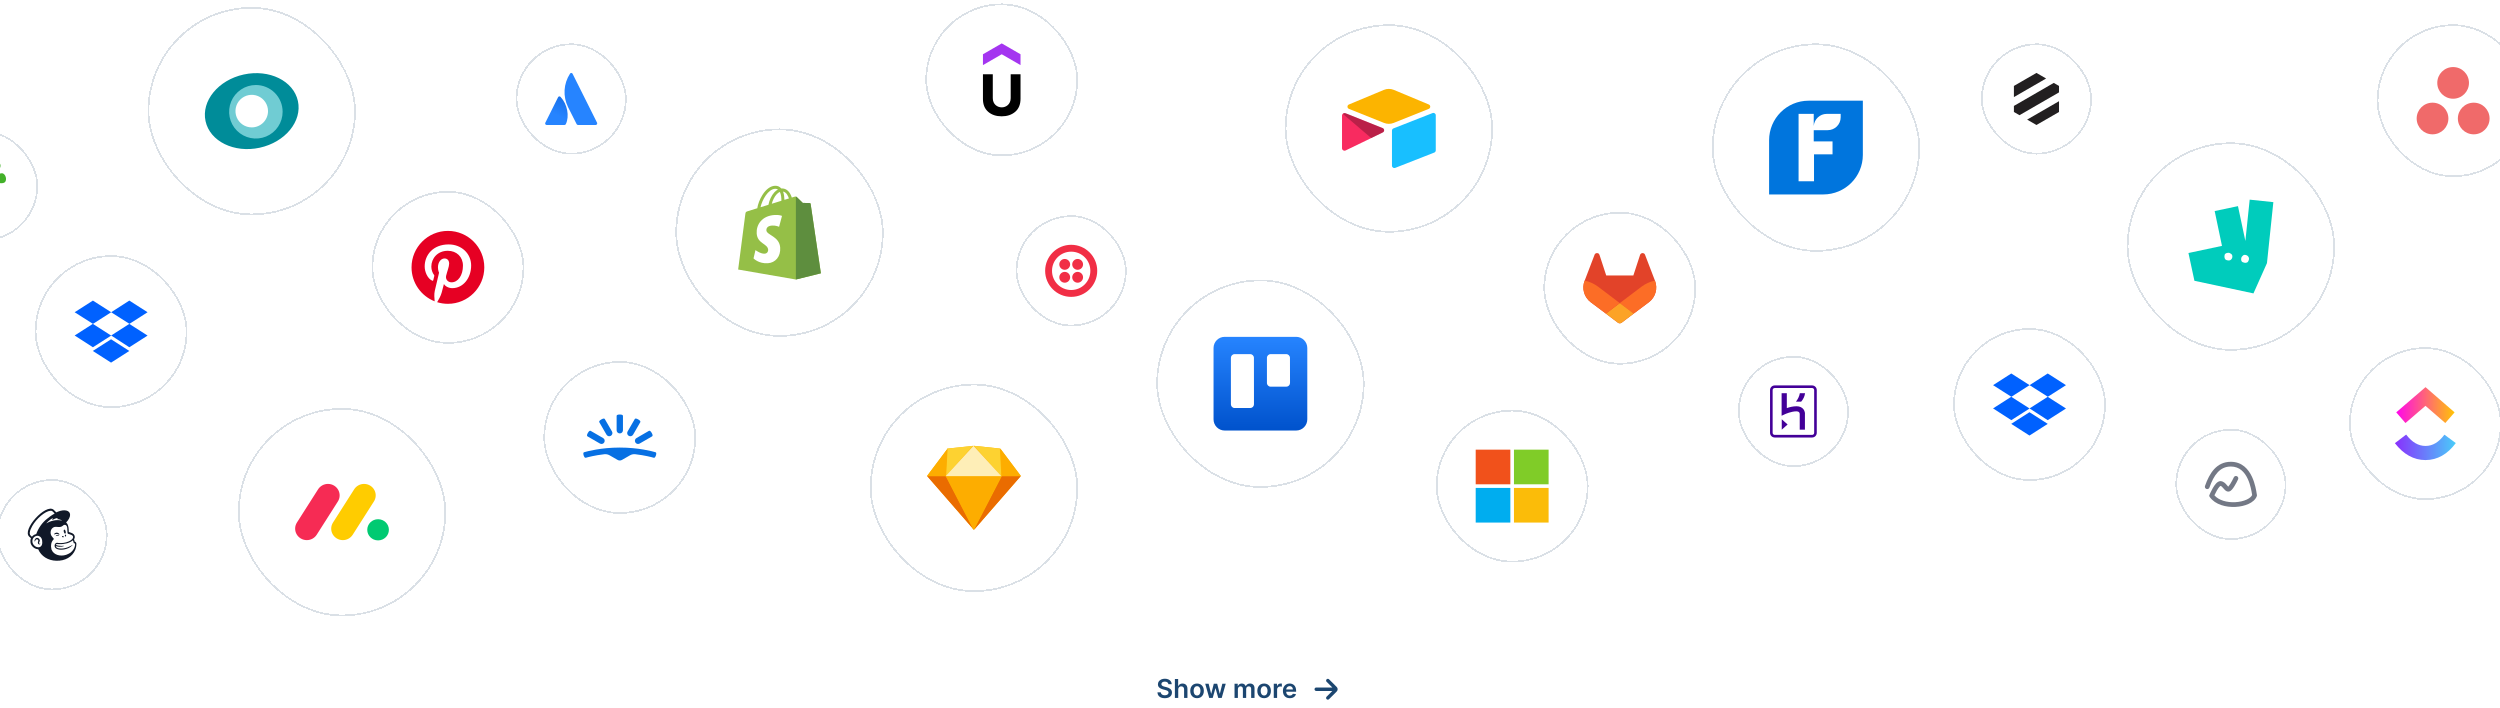<svg width="1440" height="408" viewBox="0 0 1440 408" fill="none" xmlns="http://www.w3.org/2000/svg">
<g filter="url(#filter0_d_20353_171)">
<rect x="137" y="234" width="120" height="120" rx="60" fill="white" shape-rendering="crispEdges"/>
<rect x="137.5" y="234.5" width="119" height="119" rx="59.5" stroke="#DAE0E6" shape-rendering="crispEdges"/>
<path d="M176.717 310.109C175.524 310.111 174.351 309.797 173.318 309.198C172.286 308.599 171.431 307.736 170.841 306.698C170.26 305.668 169.97 304.499 170.002 303.317C170.035 302.134 170.389 300.983 171.025 299.986L183.127 280.982C183.747 279.96 184.626 279.122 185.676 278.551C186.725 277.981 187.908 277.699 189.101 277.736C190.295 277.764 191.459 278.109 192.474 278.735C193.49 279.362 194.322 280.247 194.883 281.3C196.011 283.433 195.87 285.999 194.519 288.002L182.425 307.006C181.812 307.962 180.967 308.747 179.969 309.29C178.971 309.832 177.853 310.114 176.717 310.109Z" fill="#F62B54"/>
<path d="M197.475 310.109C195.035 310.109 192.789 308.803 191.609 306.706C191.029 305.679 190.74 304.513 190.773 303.333C190.805 302.154 191.158 301.006 191.794 300.012L203.873 281.051C204.483 280.015 205.359 279.161 206.411 278.579C207.462 277.996 208.65 277.705 209.852 277.736C212.313 277.789 214.544 279.166 215.672 281.32C216.793 283.474 216.629 286.056 215.236 288.053L203.16 307.014C202.548 307.965 201.707 308.748 200.714 309.289C199.72 309.83 198.607 310.111 197.475 310.109Z" fill="#FFCC00"/>
<path d="M217.769 310.268C221.211 310.268 224 307.537 224 304.168C224 300.799 221.211 298.068 217.769 298.068C214.328 298.068 211.539 300.799 211.539 304.168C211.539 307.537 214.328 310.268 217.769 310.268Z" fill="#00CA72"/>
</g>
<g filter="url(#filter1_d_20353_171)">
<rect x="389" y="73" width="120" height="120" rx="60" fill="white" shape-rendering="crispEdges"/>
<rect x="389.5" y="73.5" width="119" height="119" rx="59.5" stroke="#DAE0E6" shape-rendering="crispEdges"/>
<path d="M466.911 116.398C466.874 116.125 466.635 115.974 466.438 115.958C466.241 115.941 462.397 115.883 462.397 115.883C462.397 115.883 459.182 112.761 458.865 112.443C458.547 112.125 457.927 112.221 457.686 112.293C457.686 112.293 457.082 112.48 456.071 112.794C455.901 112.245 455.652 111.571 455.297 110.894C454.153 108.71 452.476 107.555 450.451 107.552H450.443C450.303 107.552 450.163 107.565 450.023 107.577C449.963 107.505 449.903 107.435 449.84 107.366C448.957 106.422 447.826 105.962 446.47 106.002C443.855 106.077 441.249 107.967 439.137 111.322C437.651 113.683 436.52 116.65 436.199 118.946C433.195 119.877 431.095 120.527 431.049 120.542C429.532 121.018 429.484 121.065 429.287 122.494C429.14 123.574 425.173 154.25 425.173 154.25L458.418 160L472.827 156.418C472.827 156.418 466.948 116.671 466.911 116.398ZM454.406 113.309C453.641 113.546 452.77 113.815 451.826 114.107C451.807 112.783 451.649 110.94 451.032 109.348C453.017 109.724 453.994 111.97 454.406 113.309ZM450.087 114.647C448.345 115.186 446.443 115.775 444.536 116.365C445.073 114.311 446.09 112.266 447.339 110.925C447.804 110.426 448.454 109.871 449.224 109.553C449.948 111.063 450.105 113.201 450.087 114.647ZM446.523 107.743C447.137 107.73 447.654 107.865 448.096 108.155C447.389 108.522 446.706 109.05 446.064 109.737C444.403 111.52 443.13 114.287 442.622 116.957C441.038 117.447 439.489 117.928 438.063 118.368C438.963 114.166 442.485 107.86 446.523 107.743Z" fill="#95BF47"/>
<path d="M466.438 115.958C466.241 115.941 462.397 115.883 462.397 115.883C462.397 115.883 459.182 112.761 458.865 112.443C458.746 112.325 458.587 112.265 458.42 112.239L458.421 159.999L472.827 156.418C472.827 156.418 466.948 116.671 466.911 116.398C466.874 116.125 466.635 115.974 466.438 115.958Z" fill="#5E8E3E"/>
<path d="M450.433 123.367L448.76 129.628C448.76 129.628 446.893 128.779 444.68 128.918C441.435 129.123 441.401 131.17 441.434 131.684C441.61 134.484 448.977 135.095 449.39 141.654C449.715 146.813 446.653 150.343 442.241 150.622C436.945 150.956 434.03 147.832 434.03 147.832L435.152 143.059C435.152 143.059 438.087 145.273 440.436 145.125C441.97 145.028 442.518 143.78 442.463 142.897C442.232 139.245 436.234 139.46 435.855 133.459C435.535 128.409 438.852 123.291 446.171 122.83C448.99 122.648 450.433 123.367 450.433 123.367Z" fill="white"/>
</g>
<g filter="url(#filter2_d_20353_171)">
<rect x="85" y="3" width="120" height="120" rx="60" fill="white" shape-rendering="crispEdges"/>
<rect x="85.5" y="3.5" width="119" height="119" rx="59.5" stroke="#DAE0E6" shape-rendering="crispEdges"/>
<path d="M171.604 57.213C169.07 45.562 155.108 38.712 140.414 41.907C125.72 45.102 115.866 57.14 118.396 68.787C120.927 80.433 134.892 87.291 149.583 84.093C164.274 80.894 174.135 68.873 171.604 57.213ZM145.002 73.738C142.879 73.738 140.804 73.108 139.039 71.928C137.274 70.749 135.899 69.071 135.086 67.109C134.274 65.147 134.062 62.988 134.476 60.904C134.89 58.821 135.912 56.908 137.413 55.406C138.914 53.904 140.826 52.882 142.908 52.467C144.99 52.053 147.148 52.266 149.109 53.078C151.07 53.891 152.746 55.267 153.925 57.033C155.105 58.799 155.734 60.876 155.734 62.999C155.734 64.41 155.456 65.806 154.917 67.109C154.378 68.412 153.587 69.596 152.591 70.593C151.594 71.59 150.411 72.381 149.109 72.921C147.807 73.46 146.411 73.738 145.002 73.738Z" fill="#008C99"/>
<path d="M147.38 47.965C144.333 47.966 141.354 48.871 138.82 50.565C136.286 52.26 134.312 54.668 133.146 57.486C131.98 60.303 131.675 63.403 132.27 66.394C132.865 69.385 134.333 72.132 136.488 74.288C138.644 76.444 141.389 77.912 144.378 78.507C147.367 79.101 150.466 78.796 153.281 77.629C156.097 76.462 158.503 74.485 160.196 71.95C161.889 69.414 162.793 66.433 162.793 63.384C162.793 61.359 162.394 59.354 161.62 57.483C160.845 55.612 159.71 53.912 158.278 52.48C156.847 51.048 155.148 49.913 153.278 49.138C151.408 48.363 149.404 47.965 147.38 47.965ZM145.005 72.379C143.151 72.379 141.339 71.829 139.797 70.799C138.255 69.768 137.054 68.303 136.344 66.589C135.635 64.875 135.449 62.989 135.811 61.17C136.173 59.35 137.066 57.679 138.377 56.367C139.688 55.055 141.358 54.162 143.176 53.8C144.995 53.438 146.88 53.624 148.592 54.334C150.305 55.044 151.769 56.246 152.799 57.788C153.829 59.331 154.379 61.144 154.379 62.999C154.379 65.487 153.392 67.872 151.635 69.631C149.878 71.39 147.491 72.379 145.005 72.379Z" fill="#70CCD3"/>
</g>
<g filter="url(#filter3_d_20353_171)">
<rect x="214" y="109" width="88" height="88" rx="44" fill="white" shape-rendering="crispEdges"/>
<rect x="214.5" y="109.5" width="87" height="87" rx="43.5" stroke="#DAE0E6" shape-rendering="crispEdges"/>
<path d="M278.954 153C278.954 164.598 269.573 174 258 174C246.427 174 237.046 164.598 237.046 153C237.046 141.402 246.427 132 258 132C269.573 132 278.954 141.402 278.954 153Z" fill="white"/>
<path d="M258 132C246.427 132 237.046 141.402 237.046 153C237.046 161.897 242.566 169.499 250.361 172.559C250.178 170.898 250.013 168.342 250.434 166.529C250.815 164.89 252.891 156.09 252.891 156.09C252.891 156.09 252.264 154.832 252.264 152.972C252.264 150.052 253.953 147.872 256.056 147.872C257.844 147.872 258.707 149.217 258.707 150.83C258.707 152.632 257.562 155.326 256.972 157.823C256.478 159.913 258.018 161.617 260.075 161.617C263.799 161.617 266.662 157.682 266.662 152.001C266.662 146.973 263.057 143.457 257.909 143.457C251.947 143.457 248.447 147.939 248.447 152.571C248.447 154.376 249.141 156.311 250.007 157.363C250.178 157.571 250.203 157.753 250.152 157.965C249.993 158.629 249.64 160.055 249.57 160.347C249.479 160.731 249.266 160.813 248.869 160.628C246.252 159.407 244.616 155.572 244.616 152.492C244.616 145.868 249.419 139.784 258.461 139.784C265.73 139.784 271.379 144.975 271.379 151.913C271.379 159.15 266.826 164.975 260.506 164.975C258.382 164.975 256.386 163.869 255.703 162.564C255.703 162.564 254.652 166.573 254.398 167.556C253.925 169.38 252.647 171.666 251.793 173.061C253.754 173.669 255.84 174 258 174C269.573 174 278.954 164.598 278.954 153C278.954 141.402 269.573 132 258 132Z" fill="#E60023"/>
</g>
<g filter="url(#filter4_d_20353_171)">
<rect x="20" y="146" width="88" height="88" rx="44" fill="white" shape-rendering="crispEdges"/>
<rect x="20.5" y="146.5" width="87" height="87" rx="43.5" stroke="#DAE0E6" shape-rendering="crispEdges"/>
<path d="M64.028 178.851L53.514 185.574L64.028 192.297L53.514 199.02L43 192.241L53.514 185.518L43 178.851L53.514 172.128L64.028 178.851ZM53.458 201.149L63.972 194.426L74.486 201.149L63.972 207.872L53.458 201.149ZM64.028 192.241L74.542 185.518L64.028 178.851L74.486 172.128L85 178.851L74.486 185.574L85 192.297L74.486 199.02L64.028 192.241Z" fill="#0061FF"/>
</g>
<g filter="url(#filter5_d_20353_171)">
<rect x="313" y="207" width="88" height="88" rx="44" fill="white" shape-rendering="crispEdges"/>
<rect x="313.5" y="207.5" width="87" height="87" rx="43.5" stroke="#DAE0E6" shape-rendering="crispEdges"/>
<path d="M357 264.247C357.441 264.247 357.861 264.142 358.26 263.911L362.857 261.266C363.781 260.741 364.851 260.51 365.922 260.636C371.506 261.287 375.411 262.336 376.566 262.672C376.797 262.735 377.07 262.651 377.216 262.462C377.406 262.231 377.636 261.854 377.825 261.308C377.993 260.783 378.014 260.342 377.993 260.027C377.972 259.775 377.804 259.544 377.552 259.481C375.747 258.956 367.749 256.794 357 256.794C346.251 256.794 338.253 258.957 336.448 259.481C336.196 259.544 336.028 259.775 336.007 260.027C335.986 260.321 336.007 260.762 336.175 261.308C336.342 261.854 336.595 262.231 336.783 262.462C336.93 262.651 337.203 262.735 337.434 262.672C338.589 262.336 342.515 261.287 348.078 260.636C349.148 260.51 350.219 260.741 351.143 261.266L355.74 263.911C356.139 264.142 356.58 264.247 357 264.247ZM349.337 249.363C349.589 249.803 349.988 250.097 350.45 250.223C350.912 250.349 351.395 250.286 351.836 250.034C352.276 249.782 352.57 249.384 352.696 248.922C352.822 248.46 352.759 247.977 352.507 247.536L348.372 240.377C348.246 240.147 347.973 240.063 347.721 240.084C347.385 240.105 346.923 240.272 346.377 240.587C345.832 240.902 345.454 241.217 345.265 241.49C345.118 241.7 345.076 241.973 345.202 242.204L349.337 249.363ZM345.559 254.485C345.999 254.737 346.503 254.779 346.944 254.674C347.406 254.548 347.805 254.254 348.057 253.813C348.309 253.372 348.351 252.869 348.246 252.428C348.141 251.987 347.826 251.567 347.385 251.315L340.226 247.179C339.995 247.053 339.723 247.095 339.513 247.242C339.24 247.431 338.925 247.809 338.61 248.355C338.295 248.901 338.127 249.363 338.106 249.698C338.085 249.971 338.19 250.223 338.4 250.349L345.559 254.485ZM358.826 246.822C358.826 247.326 358.616 247.788 358.302 248.124C357.966 248.46 357.525 248.649 357 248.649C356.496 248.649 356.034 248.439 355.698 248.124C355.363 247.788 355.174 247.347 355.174 246.822V238.572C355.174 238.299 355.342 238.089 355.593 237.984C355.887 237.837 356.37 237.753 357 237.753C357.63 237.753 358.113 237.837 358.406 237.984C358.637 238.11 358.826 238.299 358.826 238.572V246.822ZM364.663 249.363C364.411 249.803 364.012 250.097 363.55 250.223C363.088 250.349 362.605 250.286 362.164 250.034C361.724 249.782 361.43 249.384 361.304 248.922C361.178 248.46 361.241 247.977 361.493 247.536L365.628 240.377C365.754 240.147 366.027 240.063 366.279 240.084C366.615 240.105 367.077 240.272 367.623 240.587C368.168 240.902 368.546 241.217 368.735 241.49C368.882 241.7 368.924 241.973 368.798 242.204L364.663 249.363ZM368.441 254.485C368.001 254.737 367.497 254.779 367.056 254.674C366.594 254.548 366.195 254.254 365.943 253.813C365.691 253.372 365.649 252.869 365.754 252.428C365.88 251.966 366.174 251.567 366.615 251.315L373.774 247.179C374.005 247.053 374.278 247.095 374.487 247.242C374.76 247.431 375.075 247.809 375.39 248.355C375.705 248.901 375.873 249.363 375.894 249.698C375.915 249.971 375.81 250.223 375.6 250.349L368.441 254.485Z" fill="#0770E3"/>
</g>
<g filter="url(#filter6_d_20353_171)">
<rect x="533" y="1" width="88" height="88" rx="44" fill="white" shape-rendering="crispEdges"/>
<rect x="533.5" y="1.5" width="87" height="87" rx="43.5" stroke="#DAE0E6" shape-rendering="crispEdges"/>
<path d="M587.822 36.507L576.998 30.254L566.177 36.507V30.254L577 24L587.823 30.254L587.822 36.507Z" fill="#A435F0"/>
<path d="M571.847 41.76V55.544C571.847 59.105 574.504 60.842 577 60.842C579.516 60.842 582.155 59.06 582.155 55.497V41.76H587.823V55.873C587.823 59.154 586.792 61.685 584.732 63.421C582.669 65.155 580.093 66 576.951 66C573.813 66 571.236 65.157 569.223 63.421C567.208 61.686 566.177 59.25 566.177 56.013V41.76H571.847Z" fill="black"/>
</g>
<g filter="url(#filter7_d_20353_171)">
<rect x="827" y="235" width="88" height="88" rx="44" fill="white" shape-rendering="crispEdges"/>
<rect x="827.5" y="235.5" width="87" height="87" rx="43.5" stroke="#DAE0E6" shape-rendering="crispEdges"/>
<path d="M869.961 277.958H850.003V258H869.961V277.958Z" fill="#F1511B"/>
<path d="M891.997 277.958H872.039V258H891.997V277.958Z" fill="#80CC28"/>
<path d="M869.96 300H850.003V280.042H869.96V300Z" fill="#00ADEF"/>
<path d="M891.997 300H872.039V280.042H891.997V300Z" fill="#FBBC09"/>
</g>
<g filter="url(#filter8_d_20353_171)">
<rect x="889" y="121" width="88" height="88" rx="44" fill="white" shape-rendering="crispEdges"/>
<rect x="889.5" y="121.5" width="87" height="87" rx="43.5" stroke="#DAE0E6" shape-rendering="crispEdges"/>
<path d="M953.987 164.127C954.045 165.275 953.909 166.404 953.577 167.513C953.265 168.603 952.778 169.654 952.134 170.588C951.491 171.541 950.692 172.378 949.775 173.059L949.756 173.079L941.001 179.637L936.672 182.906L934.059 184.891C933.903 185.008 933.734 185.092 933.552 185.144C933.37 185.209 933.182 185.241 932.987 185.241C932.792 185.241 932.603 185.209 932.421 185.144C932.239 185.092 932.077 185.008 931.934 184.891L929.302 182.906L924.993 179.637L916.296 173.118L916.257 173.079L916.218 173.059C915.321 172.378 914.522 171.541 913.878 170.588C913.215 169.654 912.728 168.603 912.416 167.513C912.104 166.404 911.968 165.275 912.006 164.127C912.065 162.979 912.299 161.85 912.708 160.78L912.767 160.643L918.48 145.717C918.506 145.639 918.538 145.568 918.577 145.503C918.616 145.438 918.662 145.373 918.714 145.308C918.766 145.244 918.818 145.185 918.87 145.133C918.935 145.081 919 145.036 919.065 144.997C919.26 144.88 919.494 144.802 919.728 144.763C919.962 144.744 920.196 144.783 920.41 144.861C920.644 144.939 920.839 145.075 920.995 145.25C921.151 145.425 921.268 145.639 921.327 145.873L925.187 157.685H940.806L944.666 145.873C944.744 145.639 944.842 145.425 945.017 145.25C945.173 145.075 945.368 144.939 945.583 144.861C945.817 144.783 946.051 144.744 946.285 144.763C946.519 144.802 946.733 144.88 946.948 144.997C947.013 145.036 947.071 145.081 947.123 145.133C947.188 145.185 947.247 145.244 947.299 145.308L947.416 145.503C947.455 145.568 947.494 145.639 947.533 145.717L953.246 160.624L953.304 160.78C953.714 161.85 953.948 162.979 953.987 164.127Z" fill="#E24329"/>
<path d="M953.987 164.127C954.045 165.275 953.909 166.404 953.597 167.513C953.265 168.603 952.778 169.654 952.134 170.588C951.491 171.541 950.692 172.378 949.775 173.059L949.756 173.079L941.001 179.637L933.006 173.585L945.563 164.088C946.122 163.66 946.707 163.271 947.318 162.92C947.929 162.557 948.56 162.233 949.21 161.947C949.86 161.649 950.522 161.389 951.198 161.169C951.861 160.948 952.544 160.767 953.246 160.624L953.304 160.78C953.714 161.85 953.948 162.979 953.987 164.127Z" fill="#FC6D26"/>
<path d="M933.006 173.585L941.001 179.637L936.672 182.906L934.059 184.891C933.903 185.008 933.734 185.092 933.552 185.144C933.37 185.209 933.182 185.241 932.987 185.241C932.792 185.241 932.603 185.209 932.421 185.144C932.239 185.092 932.077 185.008 931.934 184.891L929.302 182.906L924.993 179.637L933.006 173.585Z" fill="#FCA326"/>
<path d="M932.987 173.585L924.993 179.637L916.296 173.118L916.257 173.079L916.218 173.059C915.321 172.378 914.522 171.541 913.878 170.588C913.215 169.654 912.728 168.603 912.416 167.513C912.104 166.404 911.968 165.275 912.006 164.127C912.065 162.979 912.299 161.85 912.708 160.78L912.767 160.643C913.456 160.786 914.138 160.962 914.814 161.169C915.49 161.39 916.153 161.649 916.803 161.948C917.44 162.233 918.064 162.557 918.675 162.921C919.286 163.284 919.877 163.673 920.449 164.088L932.987 173.585Z" fill="#FC6D26"/>
</g>
<g filter="url(#filter9_d_20353_171)">
<rect x="585" y="123" width="64" height="64" rx="32" fill="white" shape-rendering="crispEdges"/>
<rect x="585.5" y="123.5" width="63" height="63" rx="31.5" stroke="#DAE0E6" shape-rendering="crispEdges"/>
<path d="M617 140C608.72 140 602 146.72 602 155C602 163.28 608.72 170 617 170C625.28 170 632 163.28 632 155C632 146.72 625.28 140 617 140ZM617 166.04C610.88 166.04 605.96 161.12 605.96 155C605.96 148.88 610.88 143.96 617 143.96C623.12 143.96 628.04 148.88 628.04 155C628.04 161.12 623.12 166.04 617 166.04Z" fill="#F12E45"/>
<path d="M620.72 154.4C622.443 154.4 623.84 153.003 623.84 151.28C623.84 149.557 622.443 148.16 620.72 148.16C618.997 148.16 617.6 149.557 617.6 151.28C617.6 153.003 618.997 154.4 620.72 154.4Z" fill="#F12E45"/>
<path d="M620.72 161.84C622.443 161.84 623.84 160.443 623.84 158.72C623.84 156.997 622.443 155.6 620.72 155.6C618.997 155.6 617.6 156.997 617.6 158.72C617.6 160.443 618.997 161.84 620.72 161.84Z" fill="#F12E45"/>
<path d="M613.28 161.84C615.003 161.84 616.4 160.443 616.4 158.72C616.4 156.997 615.003 155.6 613.28 155.6C611.557 155.6 610.16 156.997 610.16 158.72C610.16 160.443 611.557 161.84 613.28 161.84Z" fill="#F12E45"/>
<path d="M613.28 154.4C615.003 154.4 616.4 153.003 616.4 151.28C616.4 149.557 615.003 148.16 613.28 148.16C611.557 148.16 610.16 149.557 610.16 151.28C610.16 153.003 611.557 154.4 613.28 154.4Z" fill="#F12E45"/>
</g>
<g filter="url(#filter10_d_20353_171)">
<rect x="1001" y="204" width="64" height="64" rx="32" fill="white" shape-rendering="crispEdges"/>
<rect x="1001.5" y="204.5" width="63" height="63" rx="31.5" stroke="#DAE0E6" shape-rendering="crispEdges"/>
<path d="M1043.76 221H1022.24C1020.74 221 1019.54 222.2 1019.54 223.7V248.3C1019.54 249.8 1020.74 251 1022.24 251H1043.76C1045.26 251 1046.46 249.8 1046.46 248.3V223.7C1046.46 222.2 1045.26 221 1043.76 221ZM1044.96 248.3C1044.96 248.975 1044.44 249.5 1043.76 249.5H1022.24C1021.56 249.5 1021.04 248.975 1021.04 248.3V223.7C1021.04 223.025 1021.56 222.5 1022.24 222.5H1043.76C1044.44 222.5 1044.96 223.025 1044.96 223.7V248.3ZM1026.29 246.5L1029.66 243.5L1026.29 240.5V246.5ZM1038.44 234.35C1037.84 233.75 1036.71 233 1034.84 233C1032.81 233 1030.71 233.525 1029.21 234.05V225.5H1026.21V238.475L1028.31 237.5C1028.31 237.5 1031.76 235.925 1034.76 235.925C1036.26 235.925 1036.64 236.75 1036.64 237.5V246.5H1039.64V237.5C1039.71 237.275 1039.71 235.625 1038.44 234.35ZM1034.46 230.375H1037.46C1038.81 228.8 1039.49 227.225 1039.71 225.5H1036.71C1036.41 227.225 1035.66 228.8 1034.46 230.375Z" fill="#430098"/>
</g>
<g filter="url(#filter11_d_20353_171)">
<rect x="1141" y="24" width="64" height="64" rx="32" fill="white" shape-rendering="crispEdges"/>
<rect x="1141.5" y="24.5" width="63" height="63" rx="31.5" stroke="#DAE0E6" shape-rendering="crispEdges"/>
<path d="M1178.56 44.214L1160.01 54.929V48.5L1173 41L1178.56 44.214Z" fill="#221F20"/>
<path d="M1185.99 48.5V52.209L1163.22 65.354L1160.01 63.5V60.011L1182.96 46.755L1185.99 48.5Z" fill="#221F20"/>
<path d="M1167.62 67.896L1185.99 57.291V63.5L1173 71L1167.62 67.896Z" fill="#221F20"/>
</g>
<g filter="url(#filter12_d_20353_171)">
<rect x="1253" y="246" width="64" height="64" rx="32" fill="white" shape-rendering="crispEdges"/>
<rect x="1253.5" y="246.5" width="63" height="63" rx="31.5" stroke="#DAE0E6" shape-rendering="crispEdges"/>
<path fill-rule="evenodd" clip-rule="evenodd" d="M1275.37 269.219C1277.77 266.621 1280.89 264.991 1284.96 264.991C1291.48 264.991 1295.15 269.327 1297.17 273.692C1298.95 277.529 1299.6 281.657 1299.88 283.488C1299.92 283.727 1299.95 283.927 1299.98 284.082C1300.02 284.318 1300 284.56 1299.92 284.784C1299.18 286.799 1297.33 288.27 1295.19 289.25C1293.02 290.248 1290.35 290.842 1287.62 290.979C1282.23 291.248 1276.02 289.753 1272.83 285.31C1272.28 284.546 1272.57 284.251 1272.68 283.992L1272.68 283.984C1272.68 283.98 1272.68 283.974 1272.69 283.966C1272.69 283.951 1272.7 283.929 1272.71 283.9C1272.74 283.843 1272.77 283.761 1272.82 283.658C1272.91 283.452 1273.04 283.16 1273.2 282.811C1273.52 282.116 1273.98 281.182 1274.52 280.248C1275.04 279.327 1275.68 278.345 1276.36 277.591C1276.7 277.214 1277.09 276.847 1277.53 276.578C1277.96 276.31 1278.55 276.078 1279.22 276.147C1280.9 276.322 1282 277.622 1282.62 278.368L1282.64 278.384C1282.69 278.444 1282.74 278.501 1282.78 278.555C1283.07 278.898 1283.27 279.136 1283.46 279.313C1283.5 279.273 1283.54 279.227 1283.59 279.174C1283.9 278.828 1284.27 278.314 1284.66 277.69C1285.44 276.451 1286.21 274.952 1286.67 273.952C1286.99 273.27 1287.8 272.976 1288.48 273.295C1289.16 273.614 1289.46 274.425 1289.14 275.107C1288.64 276.172 1287.82 277.777 1286.96 279.142C1286.54 279.819 1286.07 280.481 1285.62 280.993C1285.39 281.249 1285.13 281.503 1284.84 281.706C1284.58 281.894 1284.17 282.132 1283.65 282.159C1282.75 282.205 1282.08 281.734 1281.66 281.361C1281.31 281.04 1280.96 280.625 1280.68 280.289C1280.64 280.237 1280.6 280.187 1280.56 280.139C1279.87 279.318 1279.44 278.945 1279.01 278.868C1278.99 278.876 1278.97 278.886 1278.95 278.902C1278.81 278.985 1278.62 279.147 1278.37 279.417C1277.89 279.957 1277.37 280.742 1276.88 281.601C1276.4 282.448 1275.97 283.309 1275.67 283.963C1275.61 284.087 1275.56 284.204 1275.51 284.311C1278.05 287.226 1282.78 288.492 1287.48 288.257C1289.94 288.134 1292.26 287.6 1294.06 286.774C1295.72 286.011 1296.77 285.081 1297.23 284.147C1297.22 284.064 1297.21 283.977 1297.19 283.885C1296.89 282.013 1296.31 278.295 1294.7 274.84C1292.89 270.937 1289.97 267.716 1284.96 267.716C1281.72 267.716 1279.31 268.973 1277.37 271.069C1275.39 273.214 1273.89 276.26 1272.64 279.814C1272.39 280.524 1271.62 280.896 1270.91 280.646C1270.2 280.395 1269.83 279.617 1270.08 278.907C1271.37 275.227 1273.02 271.769 1275.37 269.219Z" fill="#737885"/>
</g>
<g filter="url(#filter13_d_20353_171)">
<rect x="297" y="24" width="64" height="64" rx="32" fill="white" shape-rendering="crispEdges"/>
<rect x="297.5" y="24.5" width="63" height="63" rx="31.5" stroke="#DAE0E6" shape-rendering="crispEdges"/>
<path d="M322.904 54.843C322.815 54.727 322.697 54.635 322.562 54.577C322.427 54.519 322.279 54.497 322.133 54.513C321.987 54.529 321.848 54.583 321.729 54.668C321.61 54.754 321.514 54.869 321.453 55.002L314.093 69.721C314.026 69.855 313.994 70.004 314.001 70.153C314.007 70.303 314.052 70.449 314.131 70.576C314.209 70.704 314.319 70.809 314.45 70.883C314.581 70.956 314.728 70.994 314.878 70.995H325.125C325.291 70.998 325.455 70.952 325.595 70.864C325.735 70.775 325.846 70.647 325.914 70.496C328.123 65.962 326.785 58.992 322.904 54.843Z" fill="url(#paint0_linear_20353_171)"/>
<path d="M328.304 41.476C326.47 44.298 325.4 47.549 325.202 50.91C325.003 54.27 325.681 57.624 327.17 60.643L332.136 70.496C332.208 70.642 332.32 70.766 332.458 70.852C332.597 70.939 332.757 70.985 332.92 70.986H343.168C343.311 70.974 343.45 70.928 343.572 70.852C343.695 70.775 343.797 70.671 343.871 70.548C343.945 70.424 343.989 70.284 343.998 70.141C344.007 69.997 343.982 69.853 343.925 69.721L329.8 41.476C329.733 41.335 329.627 41.216 329.494 41.133C329.362 41.049 329.209 41.005 329.052 41.005C328.896 41.005 328.743 41.049 328.61 41.133C328.478 41.216 328.372 41.335 328.304 41.476Z" fill="#2684FF"/>
</g>
<g filter="url(#filter14_d_20353_171)">
<rect x="-42" y="74" width="64" height="64" rx="32" fill="white" shape-rendering="crispEdges"/>
<rect x="-41.5" y="74.5" width="63" height="63" rx="31.5" stroke="#DAE0E6" shape-rendering="crispEdges"/>
<path d="M-5.465 103.022C-3.686 104.807 -2.231 107.728 -3.064 109.464C-5.29 114.106 -21.902 122.248 -23.313 120.838C-24.724 119.43 -16.563 102.841 -11.912 100.617C-10.173 99.786 -7.246 101.238 -5.457 103.014C-5.457 103.014 -5.46 103.018 -5.465 103.022Z" fill="#FF8200"/>
<path d="M3.337 101.062C3.048 99.995 2.311 98.915 1.21 98.788C-0.809 98.554 -3.99 102.116 -3.763 102.961C-3.535 103.807 0.96 105.297 2.638 104.093C3.503 103.472 3.621 102.13 3.337 101.062ZM-2.91 91.193C-1.411 91.599 0.105 92.63 0.284 94.17C0.613 96.995 -4.391 101.448 -5.578 101.131C-6.766 100.813 -8.859 94.522 -7.167 92.171C-6.294 90.96 -4.412 90.796 -2.91 91.193Z" fill="#43B02A"/>
</g>
<g filter="url(#filter15_d_20353_171)">
<rect x="-2" y="275" width="64" height="64" rx="32" fill="white" shape-rendering="crispEdges"/>
<rect x="-1.5" y="275.5" width="63" height="63" rx="31.5" stroke="#DAE0E6" shape-rendering="crispEdges"/>
<path fill-rule="evenodd" clip-rule="evenodd" d="M37.156 306.262H37.819C37.914 305.977 37.914 305.598 37.819 305.125C37.63 304.461 37.44 303.988 37.061 304.082C36.682 304.177 36.587 304.651 36.777 305.409C36.872 305.693 37.061 306.072 37.156 306.262Z" fill="#101828"/>
<path fill-rule="evenodd" clip-rule="evenodd" d="M33.65 306.83C33.934 306.925 34.124 307.02 34.219 306.925C34.219 306.925 34.219 306.83 34.219 306.641C34.029 306.356 33.745 306.167 33.461 305.977C32.798 305.693 32.04 305.788 31.471 306.262C31.282 306.451 31.092 306.641 31.092 306.735C31.092 306.735 31.092 306.83 31.187 306.83C31.376 306.83 31.945 306.546 32.608 306.546C32.987 306.546 33.366 306.641 33.65 306.83Z" fill="#101828"/>
<path fill-rule="evenodd" clip-rule="evenodd" d="M33.082 307.114C32.703 307.209 32.513 307.304 32.324 307.399C32.229 307.493 32.134 307.588 32.134 307.683V307.778H32.229C32.324 307.778 32.513 307.683 32.513 307.683C33.082 307.493 33.366 307.493 33.745 307.588H34.029V307.493C33.934 307.304 33.556 307.114 33.082 307.114Z" fill="#101828"/>
<path fill-rule="evenodd" clip-rule="evenodd" d="M36.019 308.441C36.303 308.536 36.587 308.536 36.682 308.346C36.777 308.157 36.682 307.872 36.398 307.778C36.114 307.683 35.829 307.683 35.735 307.872C35.64 307.967 35.735 308.251 36.019 308.441Z" fill="#101828"/>
<path fill-rule="evenodd" clip-rule="evenodd" d="M37.724 306.925C37.535 306.925 37.345 307.114 37.345 307.493C37.345 307.778 37.535 308.062 37.724 308.062C37.914 308.062 38.103 307.872 38.103 307.493C38.103 307.209 37.914 306.925 37.724 306.925Z" fill="#101828"/>
<path fill-rule="evenodd" clip-rule="evenodd" d="M23.323 312.231C23.228 312.136 23.228 312.231 23.134 312.231C23.039 312.231 23.039 312.231 22.944 312.231C22.755 312.231 22.66 312.136 22.565 312.041C22.47 311.852 22.47 311.662 22.565 311.378C22.565 311.378 22.565 311.283 22.66 311.283C22.849 310.904 23.134 310.241 22.755 309.672C22.47 309.199 22.091 308.915 21.618 308.82C21.144 308.725 20.67 308.915 20.386 309.293C19.912 309.767 19.817 310.525 19.912 310.809C19.912 310.904 20.007 310.904 20.007 310.904C20.102 310.904 20.196 310.809 20.291 310.62C20.291 310.62 20.291 310.62 20.291 310.525C20.291 310.43 20.386 310.241 20.481 310.051C20.575 309.862 20.765 309.767 21.049 309.672C21.239 309.578 21.523 309.672 21.712 309.767C21.997 309.957 22.186 310.43 21.997 310.809C21.902 310.999 21.807 311.378 21.807 311.662C21.902 312.325 22.281 312.515 22.565 312.61C22.944 312.61 23.134 312.42 23.228 312.325C23.418 312.231 23.418 312.231 23.323 312.231Z" fill="#101828"/>
<path d="M43.03 310.999C43.03 310.999 42.935 310.62 42.841 310.241C42.746 309.862 42.651 309.578 42.651 309.578C43.125 308.915 43.125 308.251 43.03 307.872C42.935 307.399 42.746 307.02 42.367 306.641C41.988 306.262 41.23 305.883 40.188 305.598C40.093 305.598 39.714 305.409 39.619 305.409C39.619 305.409 39.619 304.082 39.525 303.514C39.525 303.135 39.43 302.472 39.24 301.903C39.051 301.051 38.577 300.387 38.103 299.914C39.525 298.492 40.377 296.882 40.377 295.555C40.377 292.997 37.156 292.145 33.271 293.755L32.419 294.134L30.903 292.618C26.45 288.734 12.332 304.272 16.88 308.157L17.828 309.009C17.544 309.672 17.449 310.43 17.544 311.283C17.638 312.325 18.207 313.368 19.059 314.126C19.912 314.884 20.954 315.357 21.997 315.357C23.702 319.431 27.776 321.895 32.419 321.989C37.44 322.179 41.704 319.81 43.409 315.547C43.504 315.262 43.978 313.936 43.978 312.704C44.167 311.567 43.504 310.999 43.03 310.999ZM22.47 314.22C22.281 314.22 22.186 314.22 21.997 314.22C20.481 314.22 18.87 312.799 18.68 311.188C18.491 309.388 19.438 308.062 21.049 307.683C21.239 307.683 21.523 307.588 21.712 307.588C22.66 307.683 23.986 308.346 24.27 310.336C24.555 312.136 24.176 313.936 22.47 314.22ZM20.86 306.641C19.817 306.83 18.965 307.399 18.396 308.157C18.112 307.872 17.449 307.399 17.354 307.114C16.501 305.504 18.302 302.282 19.533 300.482C22.66 296.029 27.587 292.618 29.86 293.281C30.239 293.376 31.471 294.797 31.471 294.797C31.471 294.797 29.197 296.029 27.113 297.829C24.27 300.008 22.091 303.23 20.86 306.641ZM36.777 313.557C36.777 313.462 36.777 313.368 36.777 313.368C36.777 313.368 34.408 313.747 32.134 312.894C32.419 312.136 32.987 312.42 34.029 312.42C35.829 312.515 37.345 312.231 38.577 311.946C39.619 311.662 40.946 311.094 41.988 310.241C42.367 310.999 42.462 311.852 42.462 311.852C42.462 311.852 42.746 311.757 42.935 311.946C43.125 312.041 43.314 312.325 43.22 313.083C43.03 314.41 42.462 315.452 41.514 316.494C40.946 317.157 40.282 317.631 39.43 318.01C39.051 318.2 38.577 318.389 38.103 318.579C34.503 319.716 30.903 318.484 29.766 315.736C29.671 315.547 29.576 315.357 29.576 315.073C29.102 313.273 29.482 311.094 30.808 309.767C30.903 309.672 30.997 309.578 30.997 309.483C30.997 309.388 30.903 309.293 30.903 309.199C30.429 308.536 28.818 307.399 29.197 305.125C29.387 303.514 30.808 302.377 32.134 302.472H32.419C32.987 302.472 33.461 302.567 33.934 302.567C34.693 302.567 35.45 302.472 36.208 301.809C36.493 301.619 36.682 301.335 37.061 301.335H37.44C37.63 301.335 37.819 301.43 38.009 301.524C38.672 301.998 38.767 303.04 38.767 303.798C38.767 304.272 38.861 305.314 38.861 305.598C38.861 306.262 39.051 306.451 39.43 306.546C39.619 306.641 39.809 306.641 40.093 306.735C40.946 307.02 41.514 307.209 41.798 307.588C41.988 307.778 42.083 307.967 42.083 308.251C42.177 309.009 41.514 309.957 39.714 310.809C37.724 311.757 35.261 311.946 33.65 311.757C33.556 311.757 33.082 311.662 33.082 311.662C31.755 311.473 30.997 313.178 31.755 314.41C32.229 315.168 33.65 315.641 35.072 315.641C38.293 315.641 40.756 314.22 41.704 313.083C41.704 313.083 41.704 313.083 41.798 312.989C41.798 312.894 41.798 312.894 41.704 312.894C40.946 313.368 37.63 315.452 34.029 314.884C34.029 314.884 33.556 314.789 33.177 314.694C32.892 314.599 32.229 314.22 32.134 313.557C34.882 314.41 36.777 313.557 36.777 313.557ZM26.639 300.482C27.776 299.156 29.102 298.113 30.334 297.45C30.334 297.45 30.429 297.45 30.429 297.545C30.334 297.735 30.145 298.113 30.05 298.398C30.05 298.398 30.05 298.492 30.145 298.492C30.903 298.019 32.229 297.45 33.366 297.356C33.461 297.356 33.461 297.45 33.366 297.45C33.177 297.545 32.987 297.735 32.892 297.924V298.019C33.745 298.019 34.882 298.303 35.64 298.777C35.735 298.777 35.64 298.871 35.64 298.871C34.503 298.587 32.608 298.398 30.713 298.871C28.913 299.25 27.587 299.914 26.639 300.482C26.639 300.672 26.544 300.577 26.639 300.482Z" fill="#101828"/>
</g>
<g filter="url(#filter16_d_20353_171)">
<rect x="1125" y="188" width="88" height="88" rx="44" fill="white" shape-rendering="crispEdges"/>
<rect x="1125.5" y="188.5" width="87" height="87" rx="43.5" stroke="#DAE0E6" shape-rendering="crispEdges"/>
<path d="M1169.03 220.851L1158.51 227.574L1169.03 234.297L1158.51 241.02L1148 234.241L1158.51 227.518L1148 220.851L1158.51 214.128L1169.03 220.851ZM1158.46 243.149L1168.97 236.426L1179.49 243.149L1168.97 249.872L1158.46 243.149ZM1169.03 234.241L1179.54 227.518L1169.03 220.851L1179.49 214.128L1190 220.851L1179.49 227.574L1190 234.297L1179.49 241.02L1169.03 234.241Z" fill="#0061FF"/>
</g>
<g filter="url(#filter17_d_20353_171)">
<rect x="1353" y="199" width="88" height="88" rx="44" fill="white" shape-rendering="crispEdges"/>
<rect x="1353.5" y="199.5" width="87" height="87" rx="43.5" stroke="#DAE0E6" shape-rendering="crispEdges"/>
<path fill-rule="evenodd" clip-rule="evenodd" d="M1379.46 254.267L1385.94 249.319C1389.37 253.798 1393.03 255.862 1397.09 255.862C1401.14 255.862 1404.69 253.822 1407.98 249.378L1414.54 254.208C1409.8 260.615 1403.91 264 1397.09 264C1390.3 264 1384.35 260.639 1379.46 254.267Z" fill="url(#paint1_linear_20353_171)"/>
<path fill-rule="evenodd" clip-rule="evenodd" d="M1397.07 232.762L1385.55 242.671L1380.23 236.506L1397.1 222L1413.84 236.517L1408.49 242.66L1397.07 232.762Z" fill="url(#paint2_linear_20353_171)"/>
</g>
<g filter="url(#filter18_d_20353_171)">
<rect x="1369" y="13" width="88" height="88" rx="44" fill="white" shape-rendering="crispEdges"/>
<rect x="1369.5" y="13.5" width="87" height="87" rx="43.5" stroke="#DAE0E6" shape-rendering="crispEdges"/>
<path fill-rule="evenodd" clip-rule="evenodd" d="M1424.87 58.14C1419.82 58.14 1415.73 62.222 1415.73 67.258C1415.73 72.294 1419.82 76.376 1424.87 76.376C1429.91 76.376 1434 72.294 1434 67.258C1434 62.222 1429.91 58.14 1424.87 58.14ZM1401.13 58.14C1396.09 58.14 1392 62.222 1392 67.258C1392 72.294 1396.09 76.376 1401.13 76.376C1406.18 76.376 1410.27 72.294 1410.27 67.258C1410.27 62.222 1406.18 58.14 1401.13 58.14ZM1422.13 46.742C1422.13 51.778 1418.04 55.861 1413 55.861C1407.96 55.861 1403.87 51.778 1403.87 46.742C1403.87 41.706 1407.96 37.624 1413 37.624C1418.04 37.624 1422.13 41.706 1422.13 46.742Z" fill="#F06A6A"/>
</g>
<g filter="url(#filter19_d_20353_171)">
<rect x="501" y="220" width="120" height="120" rx="60" fill="white" shape-rendering="crispEdges"/>
<rect x="501.5" y="220.5" width="119" height="119" rx="59.5" stroke="#DAE0E6" shape-rendering="crispEdges"/>
<path fill-rule="evenodd" clip-rule="evenodd" d="M545.781 257.383L560.998 255.789L576.216 257.383L587.998 273.055L560.999 304.211L534 273.055L545.781 257.383Z" fill="#FDB300"/>
<path fill-rule="evenodd" clip-rule="evenodd" d="M544.936 273.244L560.999 304.211L534 273.244H544.936Z" fill="#EA6C00"/>
<path fill-rule="evenodd" clip-rule="evenodd" d="M577.065 273.244L560.999 304.211L588 273.244H577.065Z" fill="#EA6C00"/>
<path fill-rule="evenodd" clip-rule="evenodd" d="M544.691 273.244H576.753L560.722 304.211L544.691 273.244Z" fill="#FDAD00"/>
<path fill-rule="evenodd" clip-rule="evenodd" d="M560.441 255.789L545.52 257.401L544.691 273.244L560.441 255.789Z" fill="#FDD231"/>
<path fill-rule="evenodd" clip-rule="evenodd" d="M560.998 255.789L575.916 257.401L576.753 273.244L560.998 255.789Z" fill="#FDD231"/>
<path fill-rule="evenodd" clip-rule="evenodd" d="M588 273.244L576.187 257.476L577.035 273.241L588 273.244Z" fill="#FDAD00"/>
<path fill-rule="evenodd" clip-rule="evenodd" d="M534 273.244L545.812 257.476L544.964 273.241L534 273.244Z" fill="#FDAD00"/>
<path fill-rule="evenodd" clip-rule="evenodd" d="M560.722 255.789L544.691 273.244H576.753L560.722 255.789Z" fill="#FEEEB7"/>
</g>
<g filter="url(#filter20_d_20353_171)">
<rect x="740" y="13" width="120" height="120" rx="60" fill="white" shape-rendering="crispEdges"/>
<rect x="740.5" y="13.5" width="119" height="119" rx="59.5" stroke="#DAE0E6" shape-rendering="crispEdges"/>
<path d="M797.113 50.777L776.98 59.185C775.861 59.653 775.872 61.258 776.999 61.709L797.216 69.802C798.992 70.513 800.97 70.513 802.746 69.802L822.963 61.709C824.09 61.258 824.102 59.653 822.982 59.186L802.849 50.776C801.013 50.009 798.95 50.01 797.113 50.777Z" fill="#FCB400"/>
<path d="M801.775 74.22V94.436C801.775 95.397 802.735 96.056 803.621 95.702L826.148 86.876C826.4 86.775 826.615 86.601 826.767 86.375C826.919 86.149 827 85.883 827 85.61V65.394C827 64.433 826.039 63.774 825.154 64.129L802.626 72.955C802.375 73.055 802.16 73.23 802.008 73.456C801.856 73.681 801.775 73.947 801.775 74.22Z" fill="#18BFFF"/>
<path d="M796.514 75.263L789.828 78.521L789.15 78.852L775.036 85.678C774.142 86.114 773 85.455 773 84.452V65.478C773 65.115 773.184 64.802 773.432 64.566C773.533 64.464 773.648 64.377 773.773 64.308C774.11 64.103 774.591 64.049 775 64.212L796.402 72.771C797.49 73.207 797.575 74.745 796.514 75.263Z" fill="#F82B60"/>
<path d="M796.514 75.263L789.828 78.521L773.432 64.566C773.533 64.464 773.648 64.377 773.773 64.308C774.11 64.103 774.591 64.049 775 64.212L796.402 72.771C797.49 73.207 797.575 74.745 796.514 75.263Z" fill="black" fill-opacity="0.25"/>
</g>
<g filter="url(#filter21_d_20353_171)">
<rect x="666" y="160" width="120" height="120" rx="60" fill="white" shape-rendering="crispEdges"/>
<rect x="666.5" y="160.5" width="119" height="119" rx="59.5" stroke="#DAE0E6" shape-rendering="crispEdges"/>
<path fill-rule="evenodd" clip-rule="evenodd" d="M746.589 193.017H705.419C701.877 193.017 699.005 195.886 699 199.428V240.538C698.993 242.244 699.666 243.884 700.871 245.093C702.076 246.303 703.712 246.983 705.419 246.983H746.589C748.295 246.98 749.929 246.299 751.132 245.09C752.335 243.881 753.007 242.243 753 240.538V199.428C752.995 195.889 750.128 193.022 746.589 193.017ZM722.289 231.887C722.286 232.457 722.057 233.003 721.651 233.404C721.245 233.805 720.696 234.028 720.126 234.023H711.129C709.952 234.019 709.001 233.063 709.001 231.887V205.112C709.001 203.935 709.952 202.98 711.129 202.975H720.126C721.304 202.979 722.258 203.933 722.263 205.112L722.289 231.887ZM743.051 219.593C743.051 220.165 742.823 220.712 742.416 221.114C742.01 221.515 741.46 221.737 740.888 221.73H731.891C730.713 221.725 729.759 220.772 729.755 219.593V205.112C729.759 203.933 730.713 202.979 731.891 202.975H740.888C742.065 202.98 743.017 203.935 743.017 205.112L743.051 219.593Z" fill="url(#paint3_linear_20353_171)"/>
</g>
<g filter="url(#filter22_d_20353_171)">
<rect x="1225" y="81" width="120" height="120" rx="60" fill="white" shape-rendering="crispEdges"/>
<rect x="1225.5" y="81.5" width="119" height="119" rx="59.5" stroke="#DAE0E6" shape-rendering="crispEdges"/>
<path d="M1295.82 114L1293.33 137.799L1289.07 117.734L1275.65 120.565L1279.86 140.631L1260.55 144.734L1263.99 160.737L1297.99 168L1305.77 150.561L1309.45 115.436L1295.82 114ZM1285.06 148.55C1284.37 149.207 1283.47 149.125 1282.44 148.796C1281.46 148.468 1281.05 147.319 1281.38 145.842C1281.67 144.775 1282.93 144.611 1283.63 144.611C1283.87 144.611 1284.12 144.652 1284.37 144.775C1284.82 144.98 1285.59 145.432 1285.76 146.088C1286 147.073 1285.76 147.894 1285.06 148.55ZM1294.92 149.617C1294.39 150.52 1293.08 150.643 1291.73 149.986C1290.83 149.535 1290.83 148.468 1290.95 147.771C1290.99 147.401 1291.16 147.032 1291.4 146.745C1291.73 146.334 1292.26 145.801 1292.84 145.801C1293.86 145.76 1294.68 146.211 1295.17 147.032C1295.66 147.853 1295.41 148.755 1294.92 149.617Z" fill="#00CCBC"/>
</g>
<g filter="url(#filter23_d_20353_171)">
<rect x="986" y="24" width="120" height="120" rx="60" fill="white" shape-rendering="crispEdges"/>
<rect x="986.5" y="24.5" width="119" height="119" rx="59.5" stroke="#DAE0E6" shape-rendering="crispEdges"/>
<path d="M1034.84 62.82H1062.98V104.695H1034.84V62.82Z" fill="white"/>
<path d="M1041.8 57C1029.19 57 1019 67.186 1019 79.796V111H1050.2C1062.81 111 1073 100.814 1073 88.204V57H1041.8ZM1060.23 66.539C1060.23 70.743 1056.83 73.976 1052.79 73.976H1044.71V80.443H1055.54V87.88H1044.87V103.401H1035.98V64.599H1044.71V71.551C1045.03 67.671 1048.26 64.599 1052.14 64.599H1060.23V66.539Z" fill="#0075DD"/>
</g>
<g clip-path="url(#clip0_20353_171)">
<path d="M673.005 394.09C672.955 393.625 672.745 393.262 672.376 393.003C672.01 392.744 671.534 392.614 670.949 392.614C670.537 392.614 670.183 392.676 669.888 392.801C669.594 392.925 669.368 393.094 669.212 393.307C669.056 393.52 668.976 393.763 668.972 394.037C668.972 394.264 669.024 394.461 669.127 394.628C669.233 394.795 669.377 394.937 669.558 395.054C669.739 395.168 669.94 395.263 670.16 395.342C670.38 395.42 670.602 395.485 670.826 395.539L671.849 395.794C672.261 395.89 672.657 396.02 673.037 396.183C673.42 396.347 673.763 396.553 674.065 396.801C674.37 397.05 674.612 397.35 674.789 397.701C674.967 398.053 675.055 398.465 675.055 398.937C675.055 399.576 674.892 400.139 674.565 400.626C674.239 401.109 673.766 401.487 673.148 401.76C672.534 402.03 671.79 402.165 670.917 402.165C670.068 402.165 669.331 402.034 668.706 401.771C668.085 401.508 667.598 401.125 667.246 400.62C666.898 400.116 666.71 399.502 666.682 398.777H668.626C668.654 399.157 668.772 399.473 668.978 399.725C669.184 399.978 669.452 400.166 669.782 400.29C670.116 400.414 670.489 400.477 670.901 400.477C671.33 400.477 671.707 400.413 672.03 400.285C672.357 400.153 672.612 399.972 672.797 399.741C672.982 399.507 673.076 399.234 673.079 398.921C673.076 398.637 672.992 398.403 672.829 398.218C672.665 398.03 672.436 397.874 672.142 397.749C671.85 397.621 671.51 397.508 671.119 397.408L669.878 397.089C668.979 396.858 668.269 396.508 667.747 396.039C667.229 395.567 666.969 394.94 666.969 394.159C666.969 393.516 667.143 392.953 667.491 392.471C667.843 391.988 668.321 391.613 668.924 391.347C669.528 391.077 670.212 390.942 670.975 390.942C671.749 390.942 672.428 391.077 673.01 391.347C673.596 391.613 674.056 391.984 674.39 392.46C674.723 392.932 674.896 393.475 674.906 394.09H673.005ZM678.66 397.206V402H676.732V391.091H678.618V395.208H678.714C678.905 394.747 679.202 394.383 679.603 394.116C680.008 393.847 680.523 393.712 681.148 393.712C681.716 393.712 682.211 393.831 682.634 394.069C683.057 394.306 683.383 394.654 683.614 395.113C683.848 395.571 683.966 396.13 683.966 396.79V402H682.037V397.089C682.037 396.538 681.895 396.11 681.611 395.805C681.331 395.496 680.937 395.342 680.429 395.342C680.088 395.342 679.782 395.416 679.513 395.565C679.246 395.711 679.037 395.922 678.884 396.199C678.735 396.476 678.66 396.812 678.66 397.206ZM689.5 402.16C688.701 402.16 688.009 401.984 687.423 401.632C686.837 401.281 686.382 400.789 686.059 400.157C685.739 399.525 685.58 398.786 685.58 397.941C685.58 397.096 685.739 396.355 686.059 395.72C686.382 395.084 686.837 394.591 687.423 394.239C688.009 393.887 688.701 393.712 689.5 393.712C690.299 393.712 690.992 393.887 691.578 394.239C692.163 394.591 692.616 395.084 692.936 395.72C693.259 396.355 693.421 397.096 693.421 397.941C693.421 398.786 693.259 399.525 692.936 400.157C692.616 400.789 692.163 401.281 691.578 401.632C690.992 401.984 690.299 402.16 689.5 402.16ZM689.511 400.615C689.944 400.615 690.306 400.496 690.597 400.258C690.889 400.017 691.105 399.694 691.247 399.289C691.393 398.884 691.466 398.433 691.466 397.936C691.466 397.435 691.393 396.982 691.247 396.577C691.105 396.169 690.889 395.844 690.597 395.603C690.306 395.361 689.944 395.24 689.511 395.24C689.067 395.24 688.698 395.361 688.403 395.603C688.112 395.844 687.893 396.169 687.748 396.577C687.606 396.982 687.535 397.435 687.535 397.936C687.535 398.433 687.606 398.884 687.748 399.289C687.893 399.694 688.112 400.017 688.403 400.258C688.698 400.496 689.067 400.615 689.511 400.615ZM696.511 402L694.2 393.818H696.165L697.603 399.571H697.678L699.148 393.818H701.092L702.562 399.539H702.642L704.059 393.818H706.03L703.713 402H701.705L700.171 396.471H700.059L698.525 402H696.511ZM711.097 402V393.818H712.94V395.208H713.036C713.207 394.74 713.489 394.374 713.883 394.111C714.277 393.845 714.748 393.712 715.295 393.712C715.849 393.712 716.316 393.847 716.696 394.116C717.079 394.383 717.349 394.747 717.505 395.208H717.59C717.772 394.754 718.077 394.392 718.507 394.122C718.94 393.848 719.453 393.712 720.046 393.712C720.799 393.712 721.413 393.95 721.889 394.425C722.365 394.901 722.603 395.596 722.603 396.508V402H720.669V396.806C720.669 396.299 720.534 395.928 720.264 395.693C719.995 395.455 719.664 395.336 719.274 395.336C718.809 395.336 718.445 395.482 718.182 395.773C717.922 396.061 717.793 396.435 717.793 396.897V402H715.902V396.727C715.902 396.304 715.774 395.967 715.518 395.714C715.266 395.462 714.936 395.336 714.528 395.336C714.251 395.336 713.998 395.407 713.771 395.549C713.544 395.688 713.363 395.885 713.228 396.141C713.093 396.393 713.025 396.687 713.025 397.025V402H711.097ZM728.128 402.16C727.329 402.16 726.637 401.984 726.051 401.632C725.465 401.281 725.01 400.789 724.687 400.157C724.367 399.525 724.208 398.786 724.208 397.941C724.208 397.096 724.367 396.355 724.687 395.72C725.01 395.084 725.465 394.591 726.051 394.239C726.637 393.887 727.329 393.712 728.128 393.712C728.927 393.712 729.619 393.887 730.205 394.239C730.791 394.591 731.244 395.084 731.564 395.72C731.887 396.355 732.048 397.096 732.048 397.941C732.048 398.786 731.887 399.525 731.564 400.157C731.244 400.789 730.791 401.281 730.205 401.632C729.619 401.984 728.927 402.16 728.128 402.16ZM728.139 400.615C728.572 400.615 728.934 400.496 729.225 400.258C729.517 400.017 729.733 399.694 729.875 399.289C730.021 398.884 730.094 398.433 730.094 397.936C730.094 397.435 730.021 396.982 729.875 396.577C729.733 396.169 729.517 395.844 729.225 395.603C728.934 395.361 728.572 395.24 728.139 395.24C727.695 395.24 727.325 395.361 727.031 395.603C726.74 395.844 726.521 396.169 726.376 396.577C726.233 396.982 726.162 397.435 726.162 397.936C726.162 398.433 726.233 398.884 726.376 399.289C726.521 399.694 726.74 400.017 727.031 400.258C727.325 400.496 727.695 400.615 728.139 400.615ZM733.685 402V393.818H735.555V395.182H735.64C735.789 394.71 736.045 394.346 736.407 394.09C736.773 393.831 737.19 393.701 737.659 393.701C737.765 393.701 737.884 393.706 738.016 393.717C738.151 393.724 738.263 393.737 738.351 393.754V395.528C738.27 395.5 738.14 395.475 737.962 395.453C737.788 395.429 737.62 395.416 737.456 395.416C737.105 395.416 736.789 395.493 736.508 395.645C736.231 395.794 736.013 396.002 735.853 396.268C735.693 396.535 735.613 396.842 735.613 397.19V402H733.685ZM742.918 402.16C742.097 402.16 741.389 401.989 740.792 401.648C740.199 401.304 739.743 400.817 739.423 400.189C739.104 399.557 738.944 398.813 738.944 397.957C738.944 397.115 739.104 396.377 739.423 395.741C739.746 395.102 740.197 394.605 740.776 394.25C741.355 393.891 742.035 393.712 742.816 393.712C743.321 393.712 743.797 393.793 744.244 393.957C744.695 394.116 745.093 394.365 745.437 394.702C745.785 395.04 746.059 395.469 746.257 395.991C746.456 396.51 746.556 397.128 746.556 397.845V398.436H739.849V397.137H744.707C744.704 396.767 744.624 396.439 744.468 396.151C744.311 395.86 744.093 395.631 743.812 395.464C743.536 395.297 743.212 395.214 742.843 395.214C742.449 395.214 742.103 395.31 741.804 395.501C741.506 395.69 741.273 395.938 741.107 396.247C740.943 396.553 740.86 396.888 740.856 397.254V398.388C740.856 398.864 740.943 399.273 741.117 399.614C741.291 399.951 741.534 400.21 741.847 400.391C742.159 400.569 742.525 400.658 742.944 400.658C743.225 400.658 743.479 400.619 743.706 400.54C743.933 400.459 744.13 400.34 744.297 400.184C744.464 400.027 744.59 399.834 744.675 399.603L746.476 399.805C746.362 400.281 746.146 400.697 745.826 401.052C745.51 401.403 745.105 401.677 744.612 401.872C744.118 402.064 743.553 402.16 742.918 402.16Z" fill="#1C4670"/>
<path d="M758.167 397H769M764.833 392L769.244 396.411C769.57 396.736 769.57 397.264 769.244 397.589L764.833 402" stroke="#1C4670" stroke-width="2" stroke-linecap="round"/>
</g>
<defs>
<filter id="filter0_d_20353_171" x="135" y="233" width="124" height="124" filterUnits="userSpaceOnUse" color-interpolation-filters="sRGB">
<feFlood flood-opacity="0" result="BackgroundImageFix"/>
<feColorMatrix in="SourceAlpha" type="matrix" values="0 0 0 0 0 0 0 0 0 0 0 0 0 0 0 0 0 0 127 0" result="hardAlpha"/>
<feOffset dy="1"/>
<feGaussianBlur stdDeviation="1"/>
<feComposite in2="hardAlpha" operator="out"/>
<feColorMatrix type="matrix" values="0 0 0 0 0.063 0 0 0 0 0.094 0 0 0 0 0.157 0 0 0 0.04 0"/>
<feBlend mode="normal" in2="BackgroundImageFix" result="effect1_dropShadow_20353_171"/>
<feBlend mode="normal" in="SourceGraphic" in2="effect1_dropShadow_20353_171" result="shape"/>
</filter>
<filter id="filter1_d_20353_171" x="387" y="72" width="124" height="124" filterUnits="userSpaceOnUse" color-interpolation-filters="sRGB">
<feFlood flood-opacity="0" result="BackgroundImageFix"/>
<feColorMatrix in="SourceAlpha" type="matrix" values="0 0 0 0 0 0 0 0 0 0 0 0 0 0 0 0 0 0 127 0" result="hardAlpha"/>
<feOffset dy="1"/>
<feGaussianBlur stdDeviation="1"/>
<feComposite in2="hardAlpha" operator="out"/>
<feColorMatrix type="matrix" values="0 0 0 0 0.063 0 0 0 0 0.094 0 0 0 0 0.157 0 0 0 0.04 0"/>
<feBlend mode="normal" in2="BackgroundImageFix" result="effect1_dropShadow_20353_171"/>
<feBlend mode="normal" in="SourceGraphic" in2="effect1_dropShadow_20353_171" result="shape"/>
</filter>
<filter id="filter2_d_20353_171" x="83" y="2" width="124" height="124" filterUnits="userSpaceOnUse" color-interpolation-filters="sRGB">
<feFlood flood-opacity="0" result="BackgroundImageFix"/>
<feColorMatrix in="SourceAlpha" type="matrix" values="0 0 0 0 0 0 0 0 0 0 0 0 0 0 0 0 0 0 127 0" result="hardAlpha"/>
<feOffset dy="1"/>
<feGaussianBlur stdDeviation="1"/>
<feComposite in2="hardAlpha" operator="out"/>
<feColorMatrix type="matrix" values="0 0 0 0 0.063 0 0 0 0 0.094 0 0 0 0 0.157 0 0 0 0.04 0"/>
<feBlend mode="normal" in2="BackgroundImageFix" result="effect1_dropShadow_20353_171"/>
<feBlend mode="normal" in="SourceGraphic" in2="effect1_dropShadow_20353_171" result="shape"/>
</filter>
<filter id="filter3_d_20353_171" x="212" y="108" width="92" height="92" filterUnits="userSpaceOnUse" color-interpolation-filters="sRGB">
<feFlood flood-opacity="0" result="BackgroundImageFix"/>
<feColorMatrix in="SourceAlpha" type="matrix" values="0 0 0 0 0 0 0 0 0 0 0 0 0 0 0 0 0 0 127 0" result="hardAlpha"/>
<feOffset dy="1"/>
<feGaussianBlur stdDeviation="1"/>
<feComposite in2="hardAlpha" operator="out"/>
<feColorMatrix type="matrix" values="0 0 0 0 0.063 0 0 0 0 0.094 0 0 0 0 0.157 0 0 0 0.04 0"/>
<feBlend mode="normal" in2="BackgroundImageFix" result="effect1_dropShadow_20353_171"/>
<feBlend mode="normal" in="SourceGraphic" in2="effect1_dropShadow_20353_171" result="shape"/>
</filter>
<filter id="filter4_d_20353_171" x="18" y="145" width="92" height="92" filterUnits="userSpaceOnUse" color-interpolation-filters="sRGB">
<feFlood flood-opacity="0" result="BackgroundImageFix"/>
<feColorMatrix in="SourceAlpha" type="matrix" values="0 0 0 0 0 0 0 0 0 0 0 0 0 0 0 0 0 0 127 0" result="hardAlpha"/>
<feOffset dy="1"/>
<feGaussianBlur stdDeviation="1"/>
<feComposite in2="hardAlpha" operator="out"/>
<feColorMatrix type="matrix" values="0 0 0 0 0.063 0 0 0 0 0.094 0 0 0 0 0.157 0 0 0 0.04 0"/>
<feBlend mode="normal" in2="BackgroundImageFix" result="effect1_dropShadow_20353_171"/>
<feBlend mode="normal" in="SourceGraphic" in2="effect1_dropShadow_20353_171" result="shape"/>
</filter>
<filter id="filter5_d_20353_171" x="311" y="206" width="92" height="92" filterUnits="userSpaceOnUse" color-interpolation-filters="sRGB">
<feFlood flood-opacity="0" result="BackgroundImageFix"/>
<feColorMatrix in="SourceAlpha" type="matrix" values="0 0 0 0 0 0 0 0 0 0 0 0 0 0 0 0 0 0 127 0" result="hardAlpha"/>
<feOffset dy="1"/>
<feGaussianBlur stdDeviation="1"/>
<feComposite in2="hardAlpha" operator="out"/>
<feColorMatrix type="matrix" values="0 0 0 0 0.063 0 0 0 0 0.094 0 0 0 0 0.157 0 0 0 0.04 0"/>
<feBlend mode="normal" in2="BackgroundImageFix" result="effect1_dropShadow_20353_171"/>
<feBlend mode="normal" in="SourceGraphic" in2="effect1_dropShadow_20353_171" result="shape"/>
</filter>
<filter id="filter6_d_20353_171" x="531" y="0" width="92" height="92" filterUnits="userSpaceOnUse" color-interpolation-filters="sRGB">
<feFlood flood-opacity="0" result="BackgroundImageFix"/>
<feColorMatrix in="SourceAlpha" type="matrix" values="0 0 0 0 0 0 0 0 0 0 0 0 0 0 0 0 0 0 127 0" result="hardAlpha"/>
<feOffset dy="1"/>
<feGaussianBlur stdDeviation="1"/>
<feComposite in2="hardAlpha" operator="out"/>
<feColorMatrix type="matrix" values="0 0 0 0 0.063 0 0 0 0 0.094 0 0 0 0 0.157 0 0 0 0.04 0"/>
<feBlend mode="normal" in2="BackgroundImageFix" result="effect1_dropShadow_20353_171"/>
<feBlend mode="normal" in="SourceGraphic" in2="effect1_dropShadow_20353_171" result="shape"/>
</filter>
<filter id="filter7_d_20353_171" x="825" y="234" width="92" height="92" filterUnits="userSpaceOnUse" color-interpolation-filters="sRGB">
<feFlood flood-opacity="0" result="BackgroundImageFix"/>
<feColorMatrix in="SourceAlpha" type="matrix" values="0 0 0 0 0 0 0 0 0 0 0 0 0 0 0 0 0 0 127 0" result="hardAlpha"/>
<feOffset dy="1"/>
<feGaussianBlur stdDeviation="1"/>
<feComposite in2="hardAlpha" operator="out"/>
<feColorMatrix type="matrix" values="0 0 0 0 0.063 0 0 0 0 0.094 0 0 0 0 0.157 0 0 0 0.04 0"/>
<feBlend mode="normal" in2="BackgroundImageFix" result="effect1_dropShadow_20353_171"/>
<feBlend mode="normal" in="SourceGraphic" in2="effect1_dropShadow_20353_171" result="shape"/>
</filter>
<filter id="filter8_d_20353_171" x="887" y="120" width="92" height="92" filterUnits="userSpaceOnUse" color-interpolation-filters="sRGB">
<feFlood flood-opacity="0" result="BackgroundImageFix"/>
<feColorMatrix in="SourceAlpha" type="matrix" values="0 0 0 0 0 0 0 0 0 0 0 0 0 0 0 0 0 0 127 0" result="hardAlpha"/>
<feOffset dy="1"/>
<feGaussianBlur stdDeviation="1"/>
<feComposite in2="hardAlpha" operator="out"/>
<feColorMatrix type="matrix" values="0 0 0 0 0.063 0 0 0 0 0.094 0 0 0 0 0.157 0 0 0 0.04 0"/>
<feBlend mode="normal" in2="BackgroundImageFix" result="effect1_dropShadow_20353_171"/>
<feBlend mode="normal" in="SourceGraphic" in2="effect1_dropShadow_20353_171" result="shape"/>
</filter>
<filter id="filter9_d_20353_171" x="583" y="122" width="68" height="68" filterUnits="userSpaceOnUse" color-interpolation-filters="sRGB">
<feFlood flood-opacity="0" result="BackgroundImageFix"/>
<feColorMatrix in="SourceAlpha" type="matrix" values="0 0 0 0 0 0 0 0 0 0 0 0 0 0 0 0 0 0 127 0" result="hardAlpha"/>
<feOffset dy="1"/>
<feGaussianBlur stdDeviation="1"/>
<feComposite in2="hardAlpha" operator="out"/>
<feColorMatrix type="matrix" values="0 0 0 0 0.063 0 0 0 0 0.094 0 0 0 0 0.157 0 0 0 0.04 0"/>
<feBlend mode="normal" in2="BackgroundImageFix" result="effect1_dropShadow_20353_171"/>
<feBlend mode="normal" in="SourceGraphic" in2="effect1_dropShadow_20353_171" result="shape"/>
</filter>
<filter id="filter10_d_20353_171" x="999" y="203" width="68" height="68" filterUnits="userSpaceOnUse" color-interpolation-filters="sRGB">
<feFlood flood-opacity="0" result="BackgroundImageFix"/>
<feColorMatrix in="SourceAlpha" type="matrix" values="0 0 0 0 0 0 0 0 0 0 0 0 0 0 0 0 0 0 127 0" result="hardAlpha"/>
<feOffset dy="1"/>
<feGaussianBlur stdDeviation="1"/>
<feComposite in2="hardAlpha" operator="out"/>
<feColorMatrix type="matrix" values="0 0 0 0 0.063 0 0 0 0 0.094 0 0 0 0 0.157 0 0 0 0.04 0"/>
<feBlend mode="normal" in2="BackgroundImageFix" result="effect1_dropShadow_20353_171"/>
<feBlend mode="normal" in="SourceGraphic" in2="effect1_dropShadow_20353_171" result="shape"/>
</filter>
<filter id="filter11_d_20353_171" x="1139" y="23" width="68" height="68" filterUnits="userSpaceOnUse" color-interpolation-filters="sRGB">
<feFlood flood-opacity="0" result="BackgroundImageFix"/>
<feColorMatrix in="SourceAlpha" type="matrix" values="0 0 0 0 0 0 0 0 0 0 0 0 0 0 0 0 0 0 127 0" result="hardAlpha"/>
<feOffset dy="1"/>
<feGaussianBlur stdDeviation="1"/>
<feComposite in2="hardAlpha" operator="out"/>
<feColorMatrix type="matrix" values="0 0 0 0 0.063 0 0 0 0 0.094 0 0 0 0 0.157 0 0 0 0.04 0"/>
<feBlend mode="normal" in2="BackgroundImageFix" result="effect1_dropShadow_20353_171"/>
<feBlend mode="normal" in="SourceGraphic" in2="effect1_dropShadow_20353_171" result="shape"/>
</filter>
<filter id="filter12_d_20353_171" x="1251" y="245" width="68" height="68" filterUnits="userSpaceOnUse" color-interpolation-filters="sRGB">
<feFlood flood-opacity="0" result="BackgroundImageFix"/>
<feColorMatrix in="SourceAlpha" type="matrix" values="0 0 0 0 0 0 0 0 0 0 0 0 0 0 0 0 0 0 127 0" result="hardAlpha"/>
<feOffset dy="1"/>
<feGaussianBlur stdDeviation="1"/>
<feComposite in2="hardAlpha" operator="out"/>
<feColorMatrix type="matrix" values="0 0 0 0 0.063 0 0 0 0 0.094 0 0 0 0 0.157 0 0 0 0.04 0"/>
<feBlend mode="normal" in2="BackgroundImageFix" result="effect1_dropShadow_20353_171"/>
<feBlend mode="normal" in="SourceGraphic" in2="effect1_dropShadow_20353_171" result="shape"/>
</filter>
<filter id="filter13_d_20353_171" x="295" y="23" width="68" height="68" filterUnits="userSpaceOnUse" color-interpolation-filters="sRGB">
<feFlood flood-opacity="0" result="BackgroundImageFix"/>
<feColorMatrix in="SourceAlpha" type="matrix" values="0 0 0 0 0 0 0 0 0 0 0 0 0 0 0 0 0 0 127 0" result="hardAlpha"/>
<feOffset dy="1"/>
<feGaussianBlur stdDeviation="1"/>
<feComposite in2="hardAlpha" operator="out"/>
<feColorMatrix type="matrix" values="0 0 0 0 0.063 0 0 0 0 0.094 0 0 0 0 0.157 0 0 0 0.04 0"/>
<feBlend mode="normal" in2="BackgroundImageFix" result="effect1_dropShadow_20353_171"/>
<feBlend mode="normal" in="SourceGraphic" in2="effect1_dropShadow_20353_171" result="shape"/>
</filter>
<filter id="filter14_d_20353_171" x="-44" y="73" width="68" height="68" filterUnits="userSpaceOnUse" color-interpolation-filters="sRGB">
<feFlood flood-opacity="0" result="BackgroundImageFix"/>
<feColorMatrix in="SourceAlpha" type="matrix" values="0 0 0 0 0 0 0 0 0 0 0 0 0 0 0 0 0 0 127 0" result="hardAlpha"/>
<feOffset dy="1"/>
<feGaussianBlur stdDeviation="1"/>
<feComposite in2="hardAlpha" operator="out"/>
<feColorMatrix type="matrix" values="0 0 0 0 0.063 0 0 0 0 0.094 0 0 0 0 0.157 0 0 0 0.04 0"/>
<feBlend mode="normal" in2="BackgroundImageFix" result="effect1_dropShadow_20353_171"/>
<feBlend mode="normal" in="SourceGraphic" in2="effect1_dropShadow_20353_171" result="shape"/>
</filter>
<filter id="filter15_d_20353_171" x="-4" y="274" width="68" height="68" filterUnits="userSpaceOnUse" color-interpolation-filters="sRGB">
<feFlood flood-opacity="0" result="BackgroundImageFix"/>
<feColorMatrix in="SourceAlpha" type="matrix" values="0 0 0 0 0 0 0 0 0 0 0 0 0 0 0 0 0 0 127 0" result="hardAlpha"/>
<feOffset dy="1"/>
<feGaussianBlur stdDeviation="1"/>
<feComposite in2="hardAlpha" operator="out"/>
<feColorMatrix type="matrix" values="0 0 0 0 0.063 0 0 0 0 0.094 0 0 0 0 0.157 0 0 0 0.04 0"/>
<feBlend mode="normal" in2="BackgroundImageFix" result="effect1_dropShadow_20353_171"/>
<feBlend mode="normal" in="SourceGraphic" in2="effect1_dropShadow_20353_171" result="shape"/>
</filter>
<filter id="filter16_d_20353_171" x="1123" y="187" width="92" height="92" filterUnits="userSpaceOnUse" color-interpolation-filters="sRGB">
<feFlood flood-opacity="0" result="BackgroundImageFix"/>
<feColorMatrix in="SourceAlpha" type="matrix" values="0 0 0 0 0 0 0 0 0 0 0 0 0 0 0 0 0 0 127 0" result="hardAlpha"/>
<feOffset dy="1"/>
<feGaussianBlur stdDeviation="1"/>
<feComposite in2="hardAlpha" operator="out"/>
<feColorMatrix type="matrix" values="0 0 0 0 0.063 0 0 0 0 0.094 0 0 0 0 0.157 0 0 0 0.04 0"/>
<feBlend mode="normal" in2="BackgroundImageFix" result="effect1_dropShadow_20353_171"/>
<feBlend mode="normal" in="SourceGraphic" in2="effect1_dropShadow_20353_171" result="shape"/>
</filter>
<filter id="filter17_d_20353_171" x="1351" y="198" width="92" height="92" filterUnits="userSpaceOnUse" color-interpolation-filters="sRGB">
<feFlood flood-opacity="0" result="BackgroundImageFix"/>
<feColorMatrix in="SourceAlpha" type="matrix" values="0 0 0 0 0 0 0 0 0 0 0 0 0 0 0 0 0 0 127 0" result="hardAlpha"/>
<feOffset dy="1"/>
<feGaussianBlur stdDeviation="1"/>
<feComposite in2="hardAlpha" operator="out"/>
<feColorMatrix type="matrix" values="0 0 0 0 0.063 0 0 0 0 0.094 0 0 0 0 0.157 0 0 0 0.04 0"/>
<feBlend mode="normal" in2="BackgroundImageFix" result="effect1_dropShadow_20353_171"/>
<feBlend mode="normal" in="SourceGraphic" in2="effect1_dropShadow_20353_171" result="shape"/>
</filter>
<filter id="filter18_d_20353_171" x="1367" y="12" width="92" height="92" filterUnits="userSpaceOnUse" color-interpolation-filters="sRGB">
<feFlood flood-opacity="0" result="BackgroundImageFix"/>
<feColorMatrix in="SourceAlpha" type="matrix" values="0 0 0 0 0 0 0 0 0 0 0 0 0 0 0 0 0 0 127 0" result="hardAlpha"/>
<feOffset dy="1"/>
<feGaussianBlur stdDeviation="1"/>
<feComposite in2="hardAlpha" operator="out"/>
<feColorMatrix type="matrix" values="0 0 0 0 0.063 0 0 0 0 0.094 0 0 0 0 0.157 0 0 0 0.04 0"/>
<feBlend mode="normal" in2="BackgroundImageFix" result="effect1_dropShadow_20353_171"/>
<feBlend mode="normal" in="SourceGraphic" in2="effect1_dropShadow_20353_171" result="shape"/>
</filter>
<filter id="filter19_d_20353_171" x="499" y="219" width="124" height="124" filterUnits="userSpaceOnUse" color-interpolation-filters="sRGB">
<feFlood flood-opacity="0" result="BackgroundImageFix"/>
<feColorMatrix in="SourceAlpha" type="matrix" values="0 0 0 0 0 0 0 0 0 0 0 0 0 0 0 0 0 0 127 0" result="hardAlpha"/>
<feOffset dy="1"/>
<feGaussianBlur stdDeviation="1"/>
<feComposite in2="hardAlpha" operator="out"/>
<feColorMatrix type="matrix" values="0 0 0 0 0.063 0 0 0 0 0.094 0 0 0 0 0.157 0 0 0 0.04 0"/>
<feBlend mode="normal" in2="BackgroundImageFix" result="effect1_dropShadow_20353_171"/>
<feBlend mode="normal" in="SourceGraphic" in2="effect1_dropShadow_20353_171" result="shape"/>
</filter>
<filter id="filter20_d_20353_171" x="738" y="12" width="124" height="124" filterUnits="userSpaceOnUse" color-interpolation-filters="sRGB">
<feFlood flood-opacity="0" result="BackgroundImageFix"/>
<feColorMatrix in="SourceAlpha" type="matrix" values="0 0 0 0 0 0 0 0 0 0 0 0 0 0 0 0 0 0 127 0" result="hardAlpha"/>
<feOffset dy="1"/>
<feGaussianBlur stdDeviation="1"/>
<feComposite in2="hardAlpha" operator="out"/>
<feColorMatrix type="matrix" values="0 0 0 0 0.063 0 0 0 0 0.094 0 0 0 0 0.157 0 0 0 0.04 0"/>
<feBlend mode="normal" in2="BackgroundImageFix" result="effect1_dropShadow_20353_171"/>
<feBlend mode="normal" in="SourceGraphic" in2="effect1_dropShadow_20353_171" result="shape"/>
</filter>
<filter id="filter21_d_20353_171" x="664" y="159" width="124" height="124" filterUnits="userSpaceOnUse" color-interpolation-filters="sRGB">
<feFlood flood-opacity="0" result="BackgroundImageFix"/>
<feColorMatrix in="SourceAlpha" type="matrix" values="0 0 0 0 0 0 0 0 0 0 0 0 0 0 0 0 0 0 127 0" result="hardAlpha"/>
<feOffset dy="1"/>
<feGaussianBlur stdDeviation="1"/>
<feComposite in2="hardAlpha" operator="out"/>
<feColorMatrix type="matrix" values="0 0 0 0 0.063 0 0 0 0 0.094 0 0 0 0 0.157 0 0 0 0.04 0"/>
<feBlend mode="normal" in2="BackgroundImageFix" result="effect1_dropShadow_20353_171"/>
<feBlend mode="normal" in="SourceGraphic" in2="effect1_dropShadow_20353_171" result="shape"/>
</filter>
<filter id="filter22_d_20353_171" x="1223" y="80" width="124" height="124" filterUnits="userSpaceOnUse" color-interpolation-filters="sRGB">
<feFlood flood-opacity="0" result="BackgroundImageFix"/>
<feColorMatrix in="SourceAlpha" type="matrix" values="0 0 0 0 0 0 0 0 0 0 0 0 0 0 0 0 0 0 127 0" result="hardAlpha"/>
<feOffset dy="1"/>
<feGaussianBlur stdDeviation="1"/>
<feComposite in2="hardAlpha" operator="out"/>
<feColorMatrix type="matrix" values="0 0 0 0 0.063 0 0 0 0 0.094 0 0 0 0 0.157 0 0 0 0.04 0"/>
<feBlend mode="normal" in2="BackgroundImageFix" result="effect1_dropShadow_20353_171"/>
<feBlend mode="normal" in="SourceGraphic" in2="effect1_dropShadow_20353_171" result="shape"/>
</filter>
<filter id="filter23_d_20353_171" x="984" y="23" width="124" height="124" filterUnits="userSpaceOnUse" color-interpolation-filters="sRGB">
<feFlood flood-opacity="0" result="BackgroundImageFix"/>
<feColorMatrix in="SourceAlpha" type="matrix" values="0 0 0 0 0 0 0 0 0 0 0 0 0 0 0 0 0 0 127 0" result="hardAlpha"/>
<feOffset dy="1"/>
<feGaussianBlur stdDeviation="1"/>
<feComposite in2="hardAlpha" operator="out"/>
<feColorMatrix type="matrix" values="0 0 0 0 0.063 0 0 0 0 0.094 0 0 0 0 0.157 0 0 0 0.04 0"/>
<feBlend mode="normal" in2="BackgroundImageFix" result="effect1_dropShadow_20353_171"/>
<feBlend mode="normal" in="SourceGraphic" in2="effect1_dropShadow_20353_171" result="shape"/>
</filter>
<linearGradient id="paint0_linear_20353_171" x1="343.91" y1="45.747" x2="331.622" y2="72.801" gradientUnits="userSpaceOnUse">
<stop stop-color="#0052CC"/>
<stop offset="0.92" stop-color="#2684FF"/>
</linearGradient>
<linearGradient id="paint1_linear_20353_171" x1="1379.46" y1="271.562" x2="1414.54" y2="271.562" gradientUnits="userSpaceOnUse">
<stop stop-color="#8930FD"/>
<stop offset="1" stop-color="#49CCF9"/>
</linearGradient>
<linearGradient id="paint2_linear_20353_171" x1="1379.46" y1="271.562" x2="1414.54" y2="271.562" gradientUnits="userSpaceOnUse">
<stop stop-color="#FF02F0"/>
<stop offset="1" stop-color="#FFC800"/>
</linearGradient>
<linearGradient id="paint3_linear_20353_171" x1="726.026" y1="246.983" x2="726.026" y2="193.017" gradientUnits="userSpaceOnUse">
<stop stop-color="#0052CC"/>
<stop offset="1" stop-color="#2684FF"/>
</linearGradient>
<clipPath id="clip0_20353_171">
<rect x="666" y="386" width="108" height="22" rx="5" fill="white"/>
</clipPath>
</defs>
</svg>
